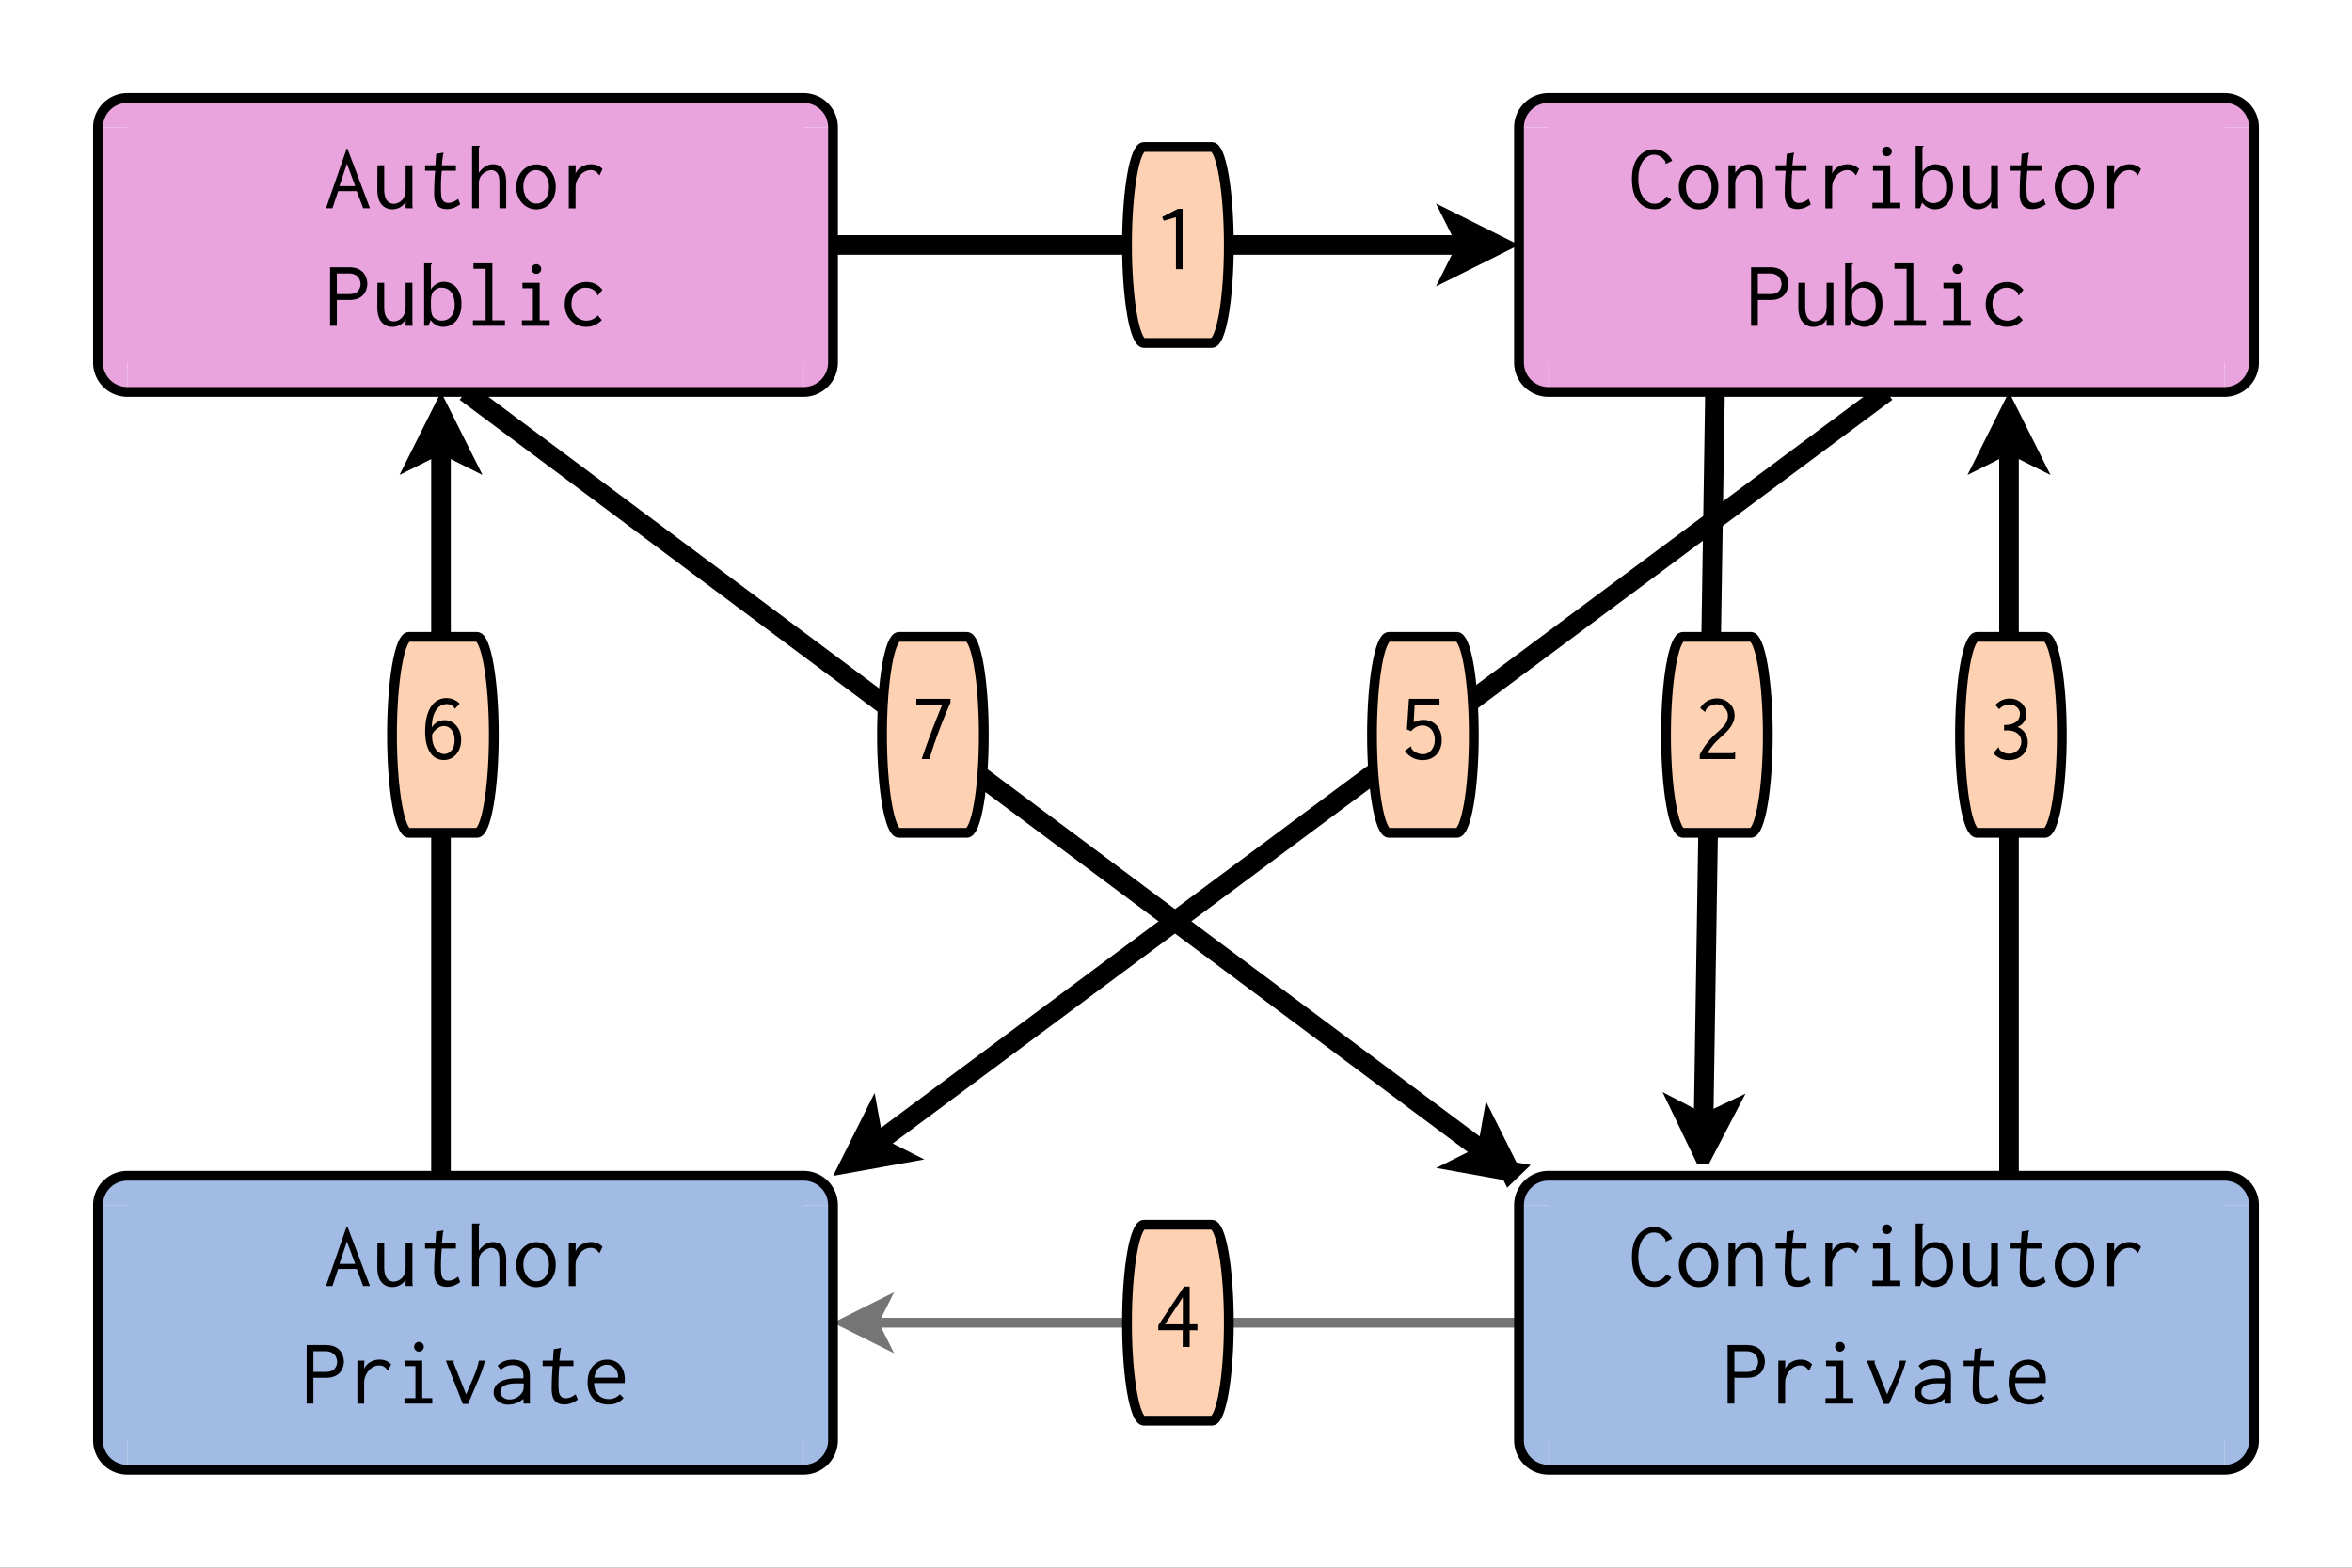 <svg xmlns="http://www.w3.org/2000/svg" xmlns:xlink="http://www.w3.org/1999/xlink" width="640" height="320pt" viewBox="0 0 480 320"><rect x="0" y="0" width="480" height="320" fill="#333333" stroke="none"/><defs><symbol overflow="visible" id="a"><path style="stroke:none" d="M5.902-12.32V0H4.543v-10.605l-2.488.73-.317-.77 3.219-1.675Zm0 0"/></symbol><symbol overflow="visible" id="b"><path style="stroke:none" d="M5.668-12.441c1.023.004 1.926.379 2.703 1.125l-.965 1.046a.691.691 0 0 1-.238-.343.437.437 0 0 0-.277-.266 1.932 1.932 0 0 0-.602-.266 2.625 2.625 0 0 0-.582-.07c-.266 0-.574.063-.918.188-.351.125-.676.359-.98.703-.305.344-.567.828-.778 1.449-.219.629-.332 1.434-.347 2.418A3.01 3.01 0 0 1 3.8-7.543c.465-.258.96-.39 1.492-.394.457.003.89.097 1.3.285a3.3 3.3 0 0 1 1.079.82c.305.355.55.781.73 1.273.176.497.262 1.047.266 1.649a4.97 4.97 0 0 1-.277 1.672 4.004 4.004 0 0 1-.75 1.3 3.293 3.293 0 0 1-1.118.84c-.43.2-.886.297-1.37.297C4.53.2 3.987.066 3.515-.207A3.344 3.344 0 0 1 2.32-1.363c-.324-.496-.574-1.106-.742-1.825-.172-.718-.254-1.523-.254-2.421 0-1.102.102-2.079.305-2.93.203-.844.496-1.559.879-2.14.383-.579.84-1.016 1.37-1.317a3.681 3.681 0 0 1 1.79-.445ZM2.766-5.074a.982.982 0 0 0-.02.238c-.004.082-.004.16 0 .234-.004.516.059.989.188 1.422.12.438.296.813.523 1.13.223.316.484.566.79.75.3.183.624.277.968.273.562.004 1.055-.243 1.476-.73.422-.485.633-1.196.633-2.134 0-.5-.066-.925-.199-1.28a2.865 2.865 0 0 0-.5-.88 2.054 2.054 0 0 0-.691-.515 2.052 2.052 0 0 0-.762-.168c-.477.004-.93.164-1.363.484a3.796 3.796 0 0 0-1.043 1.176Zm0 0"/></symbol><symbol overflow="visible" id="c"><path style="stroke:none" d="M1.54-10.387a3.832 3.832 0 0 1 1.452-1.468c.61-.344 1.27-.52 1.985-.524.484.004.945.094 1.382.266.43.18.813.425 1.145.742.324.316.582.684.77 1.105a3.4 3.4 0 0 1 .277 1.34c-.004.387-.059.75-.168 1.09a4.903 4.903 0 0 1-.445.977 6.652 6.652 0 0 1-.645.886c-.246.29-.5.547-.758.782L5.352-4.086c-.176.16-.368.348-.575.563-.215.218-.422.449-.62.699-.208.25-.407.515-.602.789a7.54 7.54 0 0 0-.516.832h5.156c.063.004.133-.027.207-.09.07-.059.137-.09.207-.09h.059V0H1.441v-.867c.485-.961 1.008-1.79 1.579-2.488a15.22 15.22 0 0 1 1.64-1.758l.95-.871c.324-.297.59-.579.796-.836a4.27 4.27 0 0 0 .485-.742c.117-.235.195-.461.238-.68.035-.215.055-.438.059-.664a2.143 2.143 0 0 0-.18-.836 2.355 2.355 0 0 0-.504-.73 2.758 2.758 0 0 0-.73-.516 2.114 2.114 0 0 0-.837-.188c-.347.004-.656.051-.921.149a3.55 3.55 0 0 0-.711.355c-.203.14-.368.285-.485.434-.12.156-.183.289-.195.406a.923.923 0 0 1-.078.234Zm0 0"/></symbol><symbol overflow="visible" id="d"><path style="stroke:none" d="M8.117-9.215a2.846 2.846 0 0 1-.504 1.625c-.34.492-.785.84-1.336 1.047.63.227 1.141.629 1.532 1.203A3.48 3.48 0 0 1 8.39-3.37c0 .492-.09.953-.266 1.383-.18.437-.438.816-.77 1.14-.34.332-.75.594-1.234.782-.488.191-1.043.28-1.66.285C3.246.215 2.215-.25 1.363-1.184L2.41-2.43c.047.055.086.14.117.262.024.121.07.223.137.297l.277.246c.106.11.317.223.641.348.32.129.656.195 1 .191.352.004.68-.062.984-.191a2.41 2.41 0 0 0 .793-.536A2.5 2.5 0 0 0 7.07-3.57c-.004-.696-.27-1.25-.8-1.66-.536-.407-1.239-.61-2.102-.614l-.309.012a8.019 8.019 0 0 0-.304.027v-1.144c.601 0 1.11-.063 1.52-.188.405-.125.737-.293.995-.504.258-.21.442-.457.555-.742.11-.281.164-.586.168-.918a1.606 1.606 0 0 0-.16-.68 1.922 1.922 0 0 0-.434-.574 2.475 2.475 0 0 0-.672-.402 2.41 2.41 0 0 0-.867-.16c-.848.004-1.55.32-2.113.949l-.77-.852c.797-.878 1.778-1.32 2.942-1.32.468 0 .914.082 1.332.246a3.34 3.34 0 0 1 1.078.684c.3.293.539.625.719 1 .175.379.265.777.27 1.195Zm0 0"/></symbol><symbol overflow="visible" id="e"><path style="stroke:none" d="M6.195-12.32h1.149v7.699h1.582v1.226H7.344V0H5.922v-3.418H.949v-1.004Zm-.25 2.191L2.31-4.62h3.636Zm0 0"/></symbol><symbol overflow="visible" id="f"><path style="stroke:none" d="M2.094-12.3h6.238v1.241H3.258l-.196 3.536a4.595 4.595 0 0 1 2.012-.473 3.904 3.904 0 0 1 1.469.285c.453.191.848.469 1.187.828.332.363.594.797.778 1.305.183.508.273 1.078.277 1.707-.004.637-.101 1.207-.297 1.71-.199.509-.472.938-.816 1.294a3.498 3.498 0 0 1-1.227.808c-.468.184-.98.274-1.527.278a4.534 4.534 0 0 1-2.086-.492A4.106 4.106 0 0 1 1.266-1.68l1.222-.906c.063.043.098.121.106.238.004.121.015.192.031.215.05.094.14.207.273.336.13.137.297.262.504.379.2.117.434.219.707.305.266.086.559.129.875.125a2.01 2.01 0 0 0 .907-.207c.285-.137.539-.328.757-.582.215-.246.387-.555.52-.918.129-.36.195-.77.2-1.235a3.803 3.803 0 0 0-.2-1.234 2.737 2.737 0 0 0-.543-.918 2.375 2.375 0 0 0-.797-.57 2.54 2.54 0 0 0-.98-.2c-.426.004-.84.106-1.243.309-.41.207-.761.492-1.062.856l-.863-.356Zm0 0"/></symbol><symbol overflow="visible" id="g"><path style="stroke:none" d="M8.531-11.531a113.56 113.56 0 0 0-2.324 5.707A96.267 96.267 0 0 0 4.227 0H2.664c.629-1.883 1.29-3.73 1.977-5.547A153.622 153.622 0 0 1 6.812-11H1.56v-1.3H8.53Zm0 0"/></symbol><symbol overflow="visible" id="h"><path style="stroke:none" d="M7.633-9.242a.91.91 0 0 0-.059-.336 3.048 3.048 0 0 0-.996-.988 2.526 2.526 0 0 0-1.305-.368c-.437 0-.847.114-1.226.336a3.181 3.181 0 0 0-1.016.98c-.297.43-.527.95-.691 1.563-.172.614-.254 1.309-.25 2.09-.004.758.078 1.445.25 2.063.164.62.398 1.152.7 1.593.3.442.651.786 1.054 1.024.402.246.836.367 1.297.363.468.004.921-.133 1.367-.402a3.08 3.08 0 0 0 1.066-1.094l1 .652a3.77 3.77 0 0 1-.691.848 4.366 4.366 0 0 1-1.758.984c-.3.079-.605.121-.91.125-.692-.004-1.3-.12-1.832-.355-.531-.234-1.02-.602-1.457-1.102-.446-.5-.785-1.132-1.028-1.898C.906-3.93.785-4.844.785-5.906c0-1.176.14-2.157.422-2.946.281-.785.652-1.414 1.113-1.886.461-.473.95-.809 1.47-1.008a4.322 4.322 0 0 1 1.503-.297c.39.004.777.059 1.16.172.375.117.727.277 1.055.48.32.204.613.45.87.739.259.289.462.613.618.964l-1.285.633c-.055-.03-.082-.093-.078-.187Zm0 0"/></symbol><symbol overflow="visible" id="i"><path style="stroke:none" d="M4.871-8.957c.531.004 1.04.11 1.524.316.476.215.898.52 1.257.91.36.399.645.88.856 1.45.21.57.316 1.207.316 1.91 0 .715-.105 1.355-.308 1.918a4.583 4.583 0 0 1-.844 1.45c-.36.405-.781.71-1.266.917A3.965 3.965 0 0 1 4.852.23 3.74 3.74 0 0 1 3.27-.113a4.017 4.017 0 0 1-1.297-.95 4.45 4.45 0 0 1-.883-1.449 4.884 4.884 0 0 1-.324-1.824 4.916 4.916 0 0 1 .336-1.84 4.46 4.46 0 0 1 .902-1.465 4.316 4.316 0 0 1 1.312-.96 3.676 3.676 0 0 1 1.555-.356Zm2.57 4.621c0-.547-.074-1.035-.222-1.465a3.585 3.585 0 0 0-.582-1.086 2.654 2.654 0 0 0-.836-.668 2.35 2.35 0 0 0-.989-.23 2.336 2.336 0 0 0-.988.23c-.316.157-.59.38-.824.668a3.542 3.542 0 0 0-.563 1.067c-.14.418-.21.886-.21 1.41 0 .512.07.976.21 1.398.141.422.329.79.563 1.094.234.313.512.547.836.711.316.164.656.246 1.016.246a2.316 2.316 0 0 0 1.832-.867c.234-.29.418-.645.554-1.067.133-.421.203-.902.203-1.44Zm0 0"/></symbol><symbol overflow="visible" id="j"><path style="stroke:none" d="M1.305 0v-8.766h1.379v1.555a3.923 3.923 0 0 1 1.285-1.285c.515-.32 1.047-.48 1.594-.48.382 0 .742.07 1.078.203.332.136.625.347.87.64.243.297.43.676.571 1.133.133.465.203 1.027.203 1.688V0H6.906v-5.273c-.004-.922-.16-1.567-.472-1.938-.317-.371-.7-.559-1.149-.559-.297 0-.601.067-.906.196-.313.129-.59.312-.836.547-.254.238-.461.52-.617.851a2.55 2.55 0 0 0-.242 1.133V0Zm0 0"/></symbol><symbol overflow="visible" id="k"><path style="stroke:none" d="m3.605-11.105 1.497-.25c-.004.117-.02.222-.047.308a1.316 1.316 0 0 0-.067.211l-.23 2.07h2.875v1.114H4.758a31.854 31.854 0 0 0-.176 3.222c0 .617.012 1.14.04 1.563.023.43.089.762.202 1.004.106.242.266.433.473.566.203.14.476.207.828.203.586.004 1.242-.265 1.965-.804l.426 1.093c-.887.653-1.793.973-2.723.977-.926-.004-1.598-.277-2.016-.836-.425-.555-.617-1.461-.574-2.719-.004-.46.008-1.05.04-1.77.023-.714.073-1.55.152-2.5H1.344v-1.113h2.11Zm0 0"/></symbol><symbol overflow="visible" id="l"><path style="stroke:none" d="M1.898-8.766h1.418l-.035 1.688A2.903 2.903 0 0 1 4.56-8.484a3.76 3.76 0 0 1 1.878-.493c.946 0 1.727.32 2.348.961l-.633 1.32a9.86 9.86 0 0 0-.386-.476 2.425 2.425 0 0 0-.375-.324 2.323 2.323 0 0 0-.446-.211 2.288 2.288 0 0 0-.586-.078c-.425.004-.82.101-1.191.297-.375.199-.7.46-.973.785-.277.328-.5.703-.664 1.121-.168.426-.25.867-.25 1.324V.02H1.898Zm0 0"/></symbol><symbol overflow="visible" id="m"><path style="stroke:none" d="M2.031-8.766h3.512v7.653h2.05V0H1.919v-1.113H4.16v-6.54H2.031Zm2.149-3.527a.947.947 0 0 1 .691-.289.99.99 0 0 1 .7.297.99.99 0 0 1 .296.7.939.939 0 0 1-.297.69.965.965 0 0 1-.699.29.917.917 0 0 1-.691-.29.9.9 0 0 1-.285-.69.934.934 0 0 1 .285-.708Zm0 0"/></symbol><symbol overflow="visible" id="n"><path style="stroke:none" d="M1.152-12.754h1.59v.04c0 .062-.035.124-.105.179-.07.062-.106.129-.106.203v4.91c.281-.473.66-.851 1.145-1.133a2.865 2.865 0 0 1 1.472-.422c.485 0 .946.094 1.383.282.434.187.82.468 1.157.843.332.375.593.844.789 1.407.191.562.289 1.222.289 1.976 0 .793-.11 1.48-.32 2.063-.216.582-.493 1.066-.837 1.457-.347.39-.738.683-1.171.875A3.328 3.328 0 0 1 5.09.21a3.044 3.044 0 0 1-1.48-.363 3.154 3.154 0 0 1-1.118-1L2.02 0h-.868ZM3.543-1.379c.242.133.46.219.656.258.192.047.375.066.547.066.258 0 .54-.047.852-.14.304-.094.593-.262.863-.508.262-.238.48-.563.66-.973.172-.402.262-.918.262-1.547 0-1.152-.242-2.035-.719-2.648-.48-.606-1.172-.91-2.074-.914-.328.004-.672.117-1.031.344a1.956 1.956 0 0 0-.793.914c-.157.382-.235 1.007-.235 1.867 0 .539.012.988.04 1.355.023.368.074.676.156.926.074.25.18.453.308.602a1.6 1.6 0 0 0 .508.398Zm0 0"/></symbol><symbol overflow="visible" id="o"><path style="stroke:none" d="M1.207-8.766H2.59v4.891c0 .566.05 1.035.152 1.41.102.38.246.684.434.914.187.23.398.395.636.496.235.102.497.153.782.153.304-.024.597-.098.883-.23.28-.126.535-.31.761-.544.223-.234.399-.535.532-.91.125-.367.19-.816.19-1.348v-4.832h1.384v7.98c0 .298.031.56.094.786H7a4 4 0 0 1-.04-.297 1.497 1.497 0 0 1 0-.375l.02-.672A3.037 3.037 0 0 1 5.836-.199 3.178 3.178 0 0 1 4.25.21c-.453 0-.855-.078-1.215-.238a2.802 2.802 0 0 1-.973-.739c-.289-.332-.507-.754-.652-1.265-.152-.512-.226-1.125-.222-1.844Zm0 0"/></symbol><symbol overflow="visible" id="p"><path style="stroke:none" d="M1.133-11.95h3.836c.664.005 1.226.09 1.695.262.461.176.844.418 1.149.727.296.316.523.676.671 1.082.149.41.235.848.262 1.305a4.474 4.474 0 0 1-.262 1.297c-.148.402-.367.75-.652 1.043-.289.296-.66.53-1.11.703-.456.172-1.007.258-1.66.258h-2.55V0h-1.38Zm1.379 1.266v4.22H4.91c.867.003 1.485-.184 1.852-.563.363-.375.562-.88.601-1.508a3.39 3.39 0 0 0-.18-.832 1.876 1.876 0 0 0-.433-.68 2.107 2.107 0 0 0-.738-.46c-.301-.114-.664-.173-1.082-.177Zm0 0"/></symbol><symbol overflow="visible" id="q"><path style="stroke:none" d="M1.629-12.754h3.855v11.64h2.57V0H1.517v-1.113h2.59v-10.528H1.628Zm0 0"/></symbol><symbol overflow="visible" id="r"><path style="stroke:none" d="m8.766-7.309-.98 1.133c-.067-.039-.095-.078-.087-.125a.465.465 0 0 0-.02-.18.983.983 0 0 0-.144-.289c-.078-.109-.234-.265-.465-.46-.441-.36-1.039-.54-1.793-.54-.379 0-.738.079-1.074.23-.344.157-.64.376-.898.661-.258.29-.465.637-.621 1.035a3.644 3.644 0 0 0-.23 1.348c-.005.5.073.957.23 1.379.156.422.367.785.64 1.09.266.304.59.543.965.715.375.171.785.257 1.238.257.883 0 1.649-.351 2.297-1.054l.809.937C7.758-.25 6.69.211 5.43.211A4.315 4.315 0 0 1 3.69-.133a4.192 4.192 0 0 1-1.382-.96 4.271 4.271 0 0 1-.91-1.446 4.883 4.883 0 0 1-.325-1.832 4.927 4.927 0 0 1 .324-1.824c.215-.559.52-1.043.91-1.446a4.2 4.2 0 0 1 1.403-.949 4.544 4.544 0 0 1 1.773-.348 4.214 4.214 0 0 1 1.887.434c.57.29 1.035.688 1.395 1.195Zm0 0"/></symbol><symbol overflow="visible" id="s"><path style="stroke:none" d="m.96-8.285-.194-.48h1.632c-.003.09-.011.171-.03.242a.572.572 0 0 0-.028.18c-.004.027.004.046.02.058L4.91-1.88 6.328-5.14c.305-.699.55-1.351.746-1.953.188-.597.336-1.156.446-1.672h1.246c-.258 1.079-.7 2.36-1.325 3.836L5.313.06H4.237Zm0 0"/></symbol><symbol overflow="visible" id="t"><path style="stroke:none" d="M1.746-7.73c.777-.813 1.817-1.223 3.125-1.227 1.07.004 1.918.277 2.543.816.617.547.93 1.45.93 2.711V0H7.039v-.96C6.102-.18 5.055.21 3.895.21 3.43.21 3.015.14 2.656 0a2.911 2.911 0 0 1-.93-.555 2.326 2.326 0 0 1-.585-.789 1.99 1.99 0 0 1-.2-.883c-.003-.878.375-1.574 1.141-2.086.758-.511 1.856-.792 3.29-.847H7.02v-.328c0-.871-.184-1.48-.547-1.832-.368-.344-.934-.52-1.696-.524-.953.004-1.738.336-2.359.996Zm5.332 3.625H6.75c-.18.003-.352 0-.508-.008a9.872 9.872 0 0 0-.469-.012c-.707 0-1.28.05-1.726.145-.45.101-.8.23-1.055.394-.258.168-.433.36-.527.566a1.622 1.622 0 0 0-.145.68c0 .414.176.766.535 1.055.356.297.797.441 1.325.441.383 0 .73-.058 1.035-.18.305-.12.57-.269.805-.44.226-.173.414-.352.558-.54.137-.183.238-.344.309-.488.125-.25.191-.598.191-1.035Zm0 0"/></symbol><symbol overflow="visible" id="u"><path style="stroke:none" d="M4.969-8.977c.457 0 .902.086 1.34.25.433.172.812.422 1.14.758.324.34.59.774.79 1.297.195.527.292 1.149.296 1.86l-.012.316c-.007.11-.015.215-.027.316H2.262c.023.617.129 1.13.316 1.543.188.414.422.75.703 1.008.281.258.594.442.938.547.343.11.687.164 1.035.16.906.004 1.66-.324 2.266-.976l.765.746C7.543-.258 6.52.188 5.22.19A5.12 5.12 0 0 1 3.46-.105a3.468 3.468 0 0 1-1.352-.872 3.904 3.904 0 0 1-.863-1.43C1.04-2.972.938-3.62.941-4.354c-.003-.735.102-1.395.317-1.973a4.164 4.164 0 0 1 .86-1.45 3.66 3.66 0 0 1 1.277-.89 4.04 4.04 0 0 1 1.574-.309ZM2.32-5.293h4.817c0-.047 0-.094.008-.14 0-.04.003-.094.007-.165a2.393 2.393 0 0 0-.183-.894 2.531 2.531 0 0 0-.489-.738 2.47 2.47 0 0 0-.718-.5 2.145 2.145 0 0 0-.89-.192c-.606 0-1.15.211-1.634.633-.488.422-.793 1.09-.918 1.996Zm0 0"/></symbol><symbol overflow="visible" id="v"><path style="stroke:none" d="m.297 0 4.219-12.16h.156L9.273 0H7.891L6.57-3.492H2.77L1.62 0Zm5.965-4.527L4.574-9.09 3.04-4.527Zm0 0"/></symbol><symbol overflow="visible" id="w"><path style="stroke:none" d="M1.344 0v-12.754h1.57c-.004.016 0 .024.008.02.004.004.008.007.012.02-.004.038-.032.093-.086.16a.652.652 0 0 0-.125.261v5.082A4.072 4.072 0 0 1 4.02-8.496c.52-.32 1.046-.48 1.59-.48.394 0 .757.07 1.085.203.325.136.61.347.86.64.242.297.43.676.558 1.133.125.465.188 1.027.192 1.688V0h-1.38v-5.273c0-.922-.16-1.567-.472-1.938-.316-.371-.695-.559-1.14-.559-.297 0-.59.067-.883.196a3.58 3.58 0 0 0-.856.535 2.402 2.402 0 0 0-.633.844 2.758 2.758 0 0 0-.218 1.152V0Zm0 0"/></symbol></defs><path style="fill-rule:nonzero;fill:#fff;fill-opacity:1;stroke-width:0;stroke-linecap:butt;stroke-linejoin:miter;stroke:#000;stroke-opacity:1;stroke-miterlimit:10" d="M0 0h24v16H0Zm0 0" transform="scale(20)"/><path style="fill:none;stroke-width:.2;stroke-linecap:butt;stroke-linejoin:miter;stroke:#000;stroke-opacity:1;stroke-miterlimit:10" d="M8.5 2.5h6.476" transform="scale(20)"/><path style="fill-rule:evenodd;fill:#000;fill-opacity:1;stroke-width:.2;stroke-linecap:butt;stroke-linejoin:miter;stroke:#000;stroke-opacity:1;stroke-miterlimit:10" d="m15.276 2.5-.4.2.1-.2-.1-.2.4.2Zm0 0" transform="scale(20)"/><path style="fill:none;stroke-width:.2;stroke-linecap:butt;stroke-linejoin:miter;stroke:#000;stroke-opacity:1;stroke-miterlimit:10" d="M17.383 11.476 17.5 4" transform="scale(20)"/><path style="fill-rule:evenodd;fill:#000;fill-opacity:1;stroke-width:.2;stroke-linecap:butt;stroke-linejoin:miter;stroke:#000;stroke-opacity:1;stroke-miterlimit:10" d="m17.379 11.776-.194-.403.198.103.202-.096-.206.396Zm0 0" transform="scale(20)"/><path style="fill:none;stroke-width:.2;stroke-linecap:butt;stroke-linejoin:miter;stroke:#000;stroke-opacity:1;stroke-miterlimit:10" d="M19.25 4 8.92 11.687" transform="scale(20)"/><path style="fill-rule:evenodd;fill:#000;fill-opacity:1;stroke-width:.2;stroke-linecap:butt;stroke-linejoin:miter;stroke:#000;stroke-opacity:1;stroke-miterlimit:10" d="m8.68 11.867.2-.4.04.22.2.101-.44.079Zm0 0" transform="scale(20)"/><path style="fill:none;stroke-width:.2;stroke-linecap:butt;stroke-linejoin:miter;stroke:#000;stroke-opacity:1;stroke-miterlimit:10" d="m4.75 4 10.418 7.775" transform="scale(20)"/><path style="fill-rule:evenodd;fill:#000;fill-opacity:1;stroke-width:.2;stroke-linecap:butt;stroke-linejoin:miter;stroke:#000;stroke-opacity:1;stroke-miterlimit:10" d="m15.409 11.954-.44-.079.2-.1.039-.22.2.4Zm0 0" transform="scale(20)"/><path style="fill:none;stroke-width:.2;stroke-linecap:butt;stroke-linejoin:miter;stroke:#000;stroke-opacity:1;stroke-miterlimit:10" d="M4.5 12V4.524" transform="scale(20)"/><path style="fill-rule:evenodd;fill:#000;fill-opacity:1;stroke-width:.2;stroke-linecap:butt;stroke-linejoin:miter;stroke:#000;stroke-opacity:1;stroke-miterlimit:10" d="m4.5 4.224.2.4-.2-.1-.2.1.2-.4Zm0 0" transform="scale(20)"/><path style="fill:none;stroke-width:.1;stroke-linecap:butt;stroke-linejoin:miter;stroke:#757575;stroke-opacity:1;stroke-miterlimit:10" d="M15.5 13.5H8.912" transform="scale(20)"/><path style="fill-rule:evenodd;fill:#757575;fill-opacity:1;stroke-width:.1;stroke-linecap:butt;stroke-linejoin:miter;stroke:#757575;stroke-opacity:1;stroke-miterlimit:10" d="m8.612 13.5.4-.2-.1.2.1.2-.4-.2Zm0 0" transform="scale(20)"/><path style="fill:none;stroke-width:.2;stroke-linecap:butt;stroke-linejoin:miter;stroke:#000;stroke-opacity:1;stroke-miterlimit:10" d="M20.5 12V4.524" transform="scale(20)"/><path style="fill-rule:evenodd;fill:#000;fill-opacity:1;stroke-width:.2;stroke-linecap:butt;stroke-linejoin:miter;stroke:#000;stroke-opacity:1;stroke-miterlimit:10" d="m20.5 4.224.2.4-.2-.1-.2.1.2-.4Zm0 0" transform="scale(20)"/><path style="fill-rule:evenodd;fill:#fdd1b2;fill-opacity:1;stroke-width:.1;stroke-linecap:butt;stroke-linejoin:miter;stroke:#000;stroke-opacity:1;stroke-miterlimit:10" d="M11.673 1.5h.693c.095 0 .173.448.173 1s-.078 1-.173 1h-.693c-.095 0-.173-.448-.173-1s.078-1 .173-1" transform="scale(20)"/><use xlink:href="#a" x="235.445" y="54.938" style="fill:#000;fill-opacity:1"/><path style="fill-rule:evenodd;fill:#fdd1b2;fill-opacity:1;stroke-width:.1;stroke-linecap:butt;stroke-linejoin:miter;stroke:#000;stroke-opacity:1;stroke-miterlimit:10" d="M4.173 6.5h.693c.095 0 .173.448.173 1s-.078 1-.173 1h-.693C4.078 8.5 4 8.052 4 7.5s.078-1 .173-1" transform="scale(20)"/><use xlink:href="#b" x="85.445" y="154.938" style="fill:#000;fill-opacity:1"/><path style="fill-rule:evenodd;fill:#fdd1b2;fill-opacity:1;stroke-width:.1;stroke-linecap:butt;stroke-linejoin:miter;stroke:#000;stroke-opacity:1;stroke-miterlimit:10" d="M17.173 6.5h.693c.095 0 .173.448.173 1s-.078 1-.173 1h-.693c-.095 0-.173-.448-.173-1s.078-1 .173-1" transform="scale(20)"/><use xlink:href="#c" x="345.445" y="154.938" style="fill:#000;fill-opacity:1"/><path style="fill-rule:evenodd;fill:#fdd1b2;fill-opacity:1;stroke-width:.1;stroke-linecap:butt;stroke-linejoin:miter;stroke:#000;stroke-opacity:1;stroke-miterlimit:10" d="M20.173 6.5h.693c.095 0 .173.448.173 1s-.078 1-.173 1h-.693c-.095 0-.173-.448-.173-1s.078-1 .173-1" transform="scale(20)"/><use xlink:href="#d" x="405.445" y="154.938" style="fill:#000;fill-opacity:1"/><path style="fill-rule:evenodd;fill:#fdd1b2;fill-opacity:1;stroke-width:.1;stroke-linecap:butt;stroke-linejoin:miter;stroke:#000;stroke-opacity:1;stroke-miterlimit:10" d="M11.673 12.5h.693c.095 0 .173.448.173 1s-.078 1-.173 1h-.693c-.095 0-.173-.448-.173-1s.078-1 .173-1" transform="scale(20)"/><use xlink:href="#e" x="235.445" y="274.938" style="fill:#000;fill-opacity:1"/><path style="fill-rule:evenodd;fill:#fdd1b2;fill-opacity:1;stroke-width:.1;stroke-linecap:butt;stroke-linejoin:miter;stroke:#000;stroke-opacity:1;stroke-miterlimit:10" d="M14.173 6.5h.693c.095 0 .173.448.173 1s-.078 1-.173 1h-.693c-.095 0-.173-.448-.173-1s.078-1 .173-1" transform="scale(20)"/><use xlink:href="#f" x="285.445" y="154.938" style="fill:#000;fill-opacity:1"/><path style="fill-rule:evenodd;fill:#fdd1b2;fill-opacity:1;stroke-width:.1;stroke-linecap:butt;stroke-linejoin:miter;stroke:#000;stroke-opacity:1;stroke-miterlimit:10" d="M9.173 6.5h.693c.095 0 .173.448.173 1s-.078 1-.173 1h-.693C9.078 8.5 9 8.052 9 7.5s.078-1 .173-1" transform="scale(20)"/><use xlink:href="#g" x="185.445" y="154.938" style="fill:#000;fill-opacity:1"/><path style="stroke:none;fill-rule:evenodd;fill:#e9a4de;fill-opacity:1" d="M316 20h138v60H316ZM316 26v-6c-3.313 0-6 2.688-6 6h6ZM454 26h6c0-3.313-2.688-6-6-6v6Zm0 0"/><path style="stroke:none;fill-rule:evenodd;fill:#e9a4de;fill-opacity:1" d="M310 26h150v48H310ZM316 74h-6c0 3.313 2.688 6 6 6v-6ZM454 74v6c3.313 0 6-2.688 6-6h-6Zm0 0"/><path style="fill:none;stroke-width:.1;stroke-linecap:butt;stroke-linejoin:miter;stroke:#000;stroke-opacity:1;stroke-miterlimit:10" d="M15.8 1h6.9M15.8 4h6.9M15.8 1a.3.3 0 0 0-.3.3M23 1.3a.3.3 0 0 0-.3-.3M15.5 1.3v2.4M23 1.3v2.4M15.5 3.7a.3.3 0 0 0 .3.3M22.7 4a.3.3 0 0 0 .3-.3" transform="scale(20)"/><g style="fill:#000;fill-opacity:1"><use xlink:href="#h" x="332.266" y="42.512"/><use xlink:href="#i" x="341.855" y="42.512"/><use xlink:href="#j" x="351.445" y="42.512"/><use xlink:href="#k" x="361.035" y="42.512"/><use xlink:href="#l" x="370.625" y="42.512"/><use xlink:href="#m" x="380.215" y="42.512"/><use xlink:href="#n" x="389.805" y="42.512"/><use xlink:href="#o" x="399.395" y="42.512"/><use xlink:href="#k" x="408.984" y="42.512"/><use xlink:href="#i" x="418.574" y="42.512"/><use xlink:href="#l" x="428.164" y="42.512"/></g><g style="fill:#000;fill-opacity:1"><use xlink:href="#p" x="356.23" y="66.5"/><use xlink:href="#o" x="365.82" y="66.5"/><use xlink:href="#n" x="375.41" y="66.5"/><use xlink:href="#q" x="385" y="66.5"/><use xlink:href="#m" x="394.59" y="66.5"/><use xlink:href="#r" x="404.18" y="66.5"/></g><path style="stroke:none;fill-rule:evenodd;fill:#a1bbe5;fill-opacity:1" d="M316 240h138v60H316ZM316 246v-6c-3.313 0-6 2.688-6 6h6ZM454 246h6c0-3.313-2.688-6-6-6v6Zm0 0"/><path style="stroke:none;fill-rule:evenodd;fill:#a1bbe5;fill-opacity:1" d="M310 246h150v48H310ZM316 294h-6c0 3.313 2.688 6 6 6v-6ZM454 294v6c3.313 0 6-2.688 6-6h-6Zm0 0"/><path style="fill:none;stroke-width:.1;stroke-linecap:butt;stroke-linejoin:miter;stroke:#000;stroke-opacity:1;stroke-miterlimit:10" d="M15.8 12h6.9M15.8 15h6.9M15.8 12a.3.3 0 0 0-.3.3M23 12.3a.3.3 0 0 0-.3-.3M15.5 12.3v2.4M23 12.3v2.4M15.5 14.7a.3.3 0 0 0 .3.3M22.7 15a.3.3 0 0 0 .3-.3" transform="scale(20)"/><g style="fill:#000;fill-opacity:1"><use xlink:href="#h" x="332.266" y="262.512"/><use xlink:href="#i" x="341.855" y="262.512"/><use xlink:href="#j" x="351.445" y="262.512"/><use xlink:href="#k" x="361.035" y="262.512"/><use xlink:href="#l" x="370.625" y="262.512"/><use xlink:href="#m" x="380.215" y="262.512"/><use xlink:href="#n" x="389.805" y="262.512"/><use xlink:href="#o" x="399.395" y="262.512"/><use xlink:href="#k" x="408.984" y="262.512"/><use xlink:href="#i" x="418.574" y="262.512"/><use xlink:href="#l" x="428.164" y="262.512"/></g><g style="fill:#000;fill-opacity:1"><use xlink:href="#p" x="351.445" y="286.5"/><use xlink:href="#l" x="361.035" y="286.5"/><use xlink:href="#m" x="370.625" y="286.5"/><use xlink:href="#s" x="380.215" y="286.5"/><use xlink:href="#t" x="389.805" y="286.5"/><use xlink:href="#k" x="399.395" y="286.5"/><use xlink:href="#u" x="408.984" y="286.5"/></g><path style="stroke:none;fill-rule:evenodd;fill:#e9a4de;fill-opacity:1" d="M26 20h138v60H26ZM26 26v-6c-3.313 0-6 2.688-6 6h6ZM164 26h6c0-3.313-2.688-6-6-6v6Zm0 0"/><path style="stroke:none;fill-rule:evenodd;fill:#e9a4de;fill-opacity:1" d="M20 26h150v48H20ZM26 74h-6c0 3.313 2.688 6 6 6v-6ZM164 74v6c3.313 0 6-2.688 6-6h-6Zm0 0"/><path style="fill:none;stroke-width:.1;stroke-linecap:butt;stroke-linejoin:miter;stroke:#000;stroke-opacity:1;stroke-miterlimit:10" d="M1.3 1h6.9M1.3 4h6.9M1.3 1a.3.3 0 0 0-.3.3M8.5 1.3a.3.3 0 0 0-.3-.3M1 1.3v2.4M8.5 1.3v2.4M1 3.7a.3.3 0 0 0 .3.3M8.2 4a.3.3 0 0 0 .3-.3" transform="scale(20)"/><g style="fill:#000;fill-opacity:1"><use xlink:href="#v" x="66.23" y="42.512"/><use xlink:href="#o" x="75.82" y="42.512"/><use xlink:href="#k" x="85.41" y="42.512"/><use xlink:href="#w" x="95" y="42.512"/><use xlink:href="#i" x="104.59" y="42.512"/><use xlink:href="#l" x="114.18" y="42.512"/></g><g style="fill:#000;fill-opacity:1"><use xlink:href="#p" x="66.23" y="66.5"/><use xlink:href="#o" x="75.82" y="66.5"/><use xlink:href="#n" x="85.41" y="66.5"/><use xlink:href="#q" x="95" y="66.5"/><use xlink:href="#m" x="104.59" y="66.5"/><use xlink:href="#r" x="114.18" y="66.5"/></g><path style="stroke:none;fill-rule:evenodd;fill:#a1bbe5;fill-opacity:1" d="M26 240h138v60H26ZM26 246v-6c-3.313 0-6 2.688-6 6h6ZM164 246h6c0-3.313-2.688-6-6-6v6Zm0 0"/><path style="stroke:none;fill-rule:evenodd;fill:#a1bbe5;fill-opacity:1" d="M20 246h150v48H20ZM26 294h-6c0 3.313 2.688 6 6 6v-6ZM164 294v6c3.313 0 6-2.688 6-6h-6Zm0 0"/><path style="fill:none;stroke-width:.1;stroke-linecap:butt;stroke-linejoin:miter;stroke:#000;stroke-opacity:1;stroke-miterlimit:10" d="M1.3 12h6.9M1.3 15h6.9M1.3 12a.3.3 0 0 0-.3.3M8.5 12.3a.3.3 0 0 0-.3-.3M1 12.3v2.4M8.5 12.3v2.4M1 14.7a.3.3 0 0 0 .3.3M8.2 15a.3.3 0 0 0 .3-.3" transform="scale(20)"/><g style="fill:#000;fill-opacity:1"><use xlink:href="#v" x="66.23" y="262.512"/><use xlink:href="#o" x="75.82" y="262.512"/><use xlink:href="#k" x="85.41" y="262.512"/><use xlink:href="#w" x="95" y="262.512"/><use xlink:href="#i" x="104.59" y="262.512"/><use xlink:href="#l" x="114.18" y="262.512"/></g><g style="fill:#000;fill-opacity:1"><use xlink:href="#p" x="61.445" y="286.5"/><use xlink:href="#l" x="71.035" y="286.5"/><use xlink:href="#m" x="80.625" y="286.5"/><use xlink:href="#s" x="90.215" y="286.5"/><use xlink:href="#t" x="99.805" y="286.5"/><use xlink:href="#k" x="109.395" y="286.5"/><use xlink:href="#u" x="118.984" y="286.5"/></g></svg>